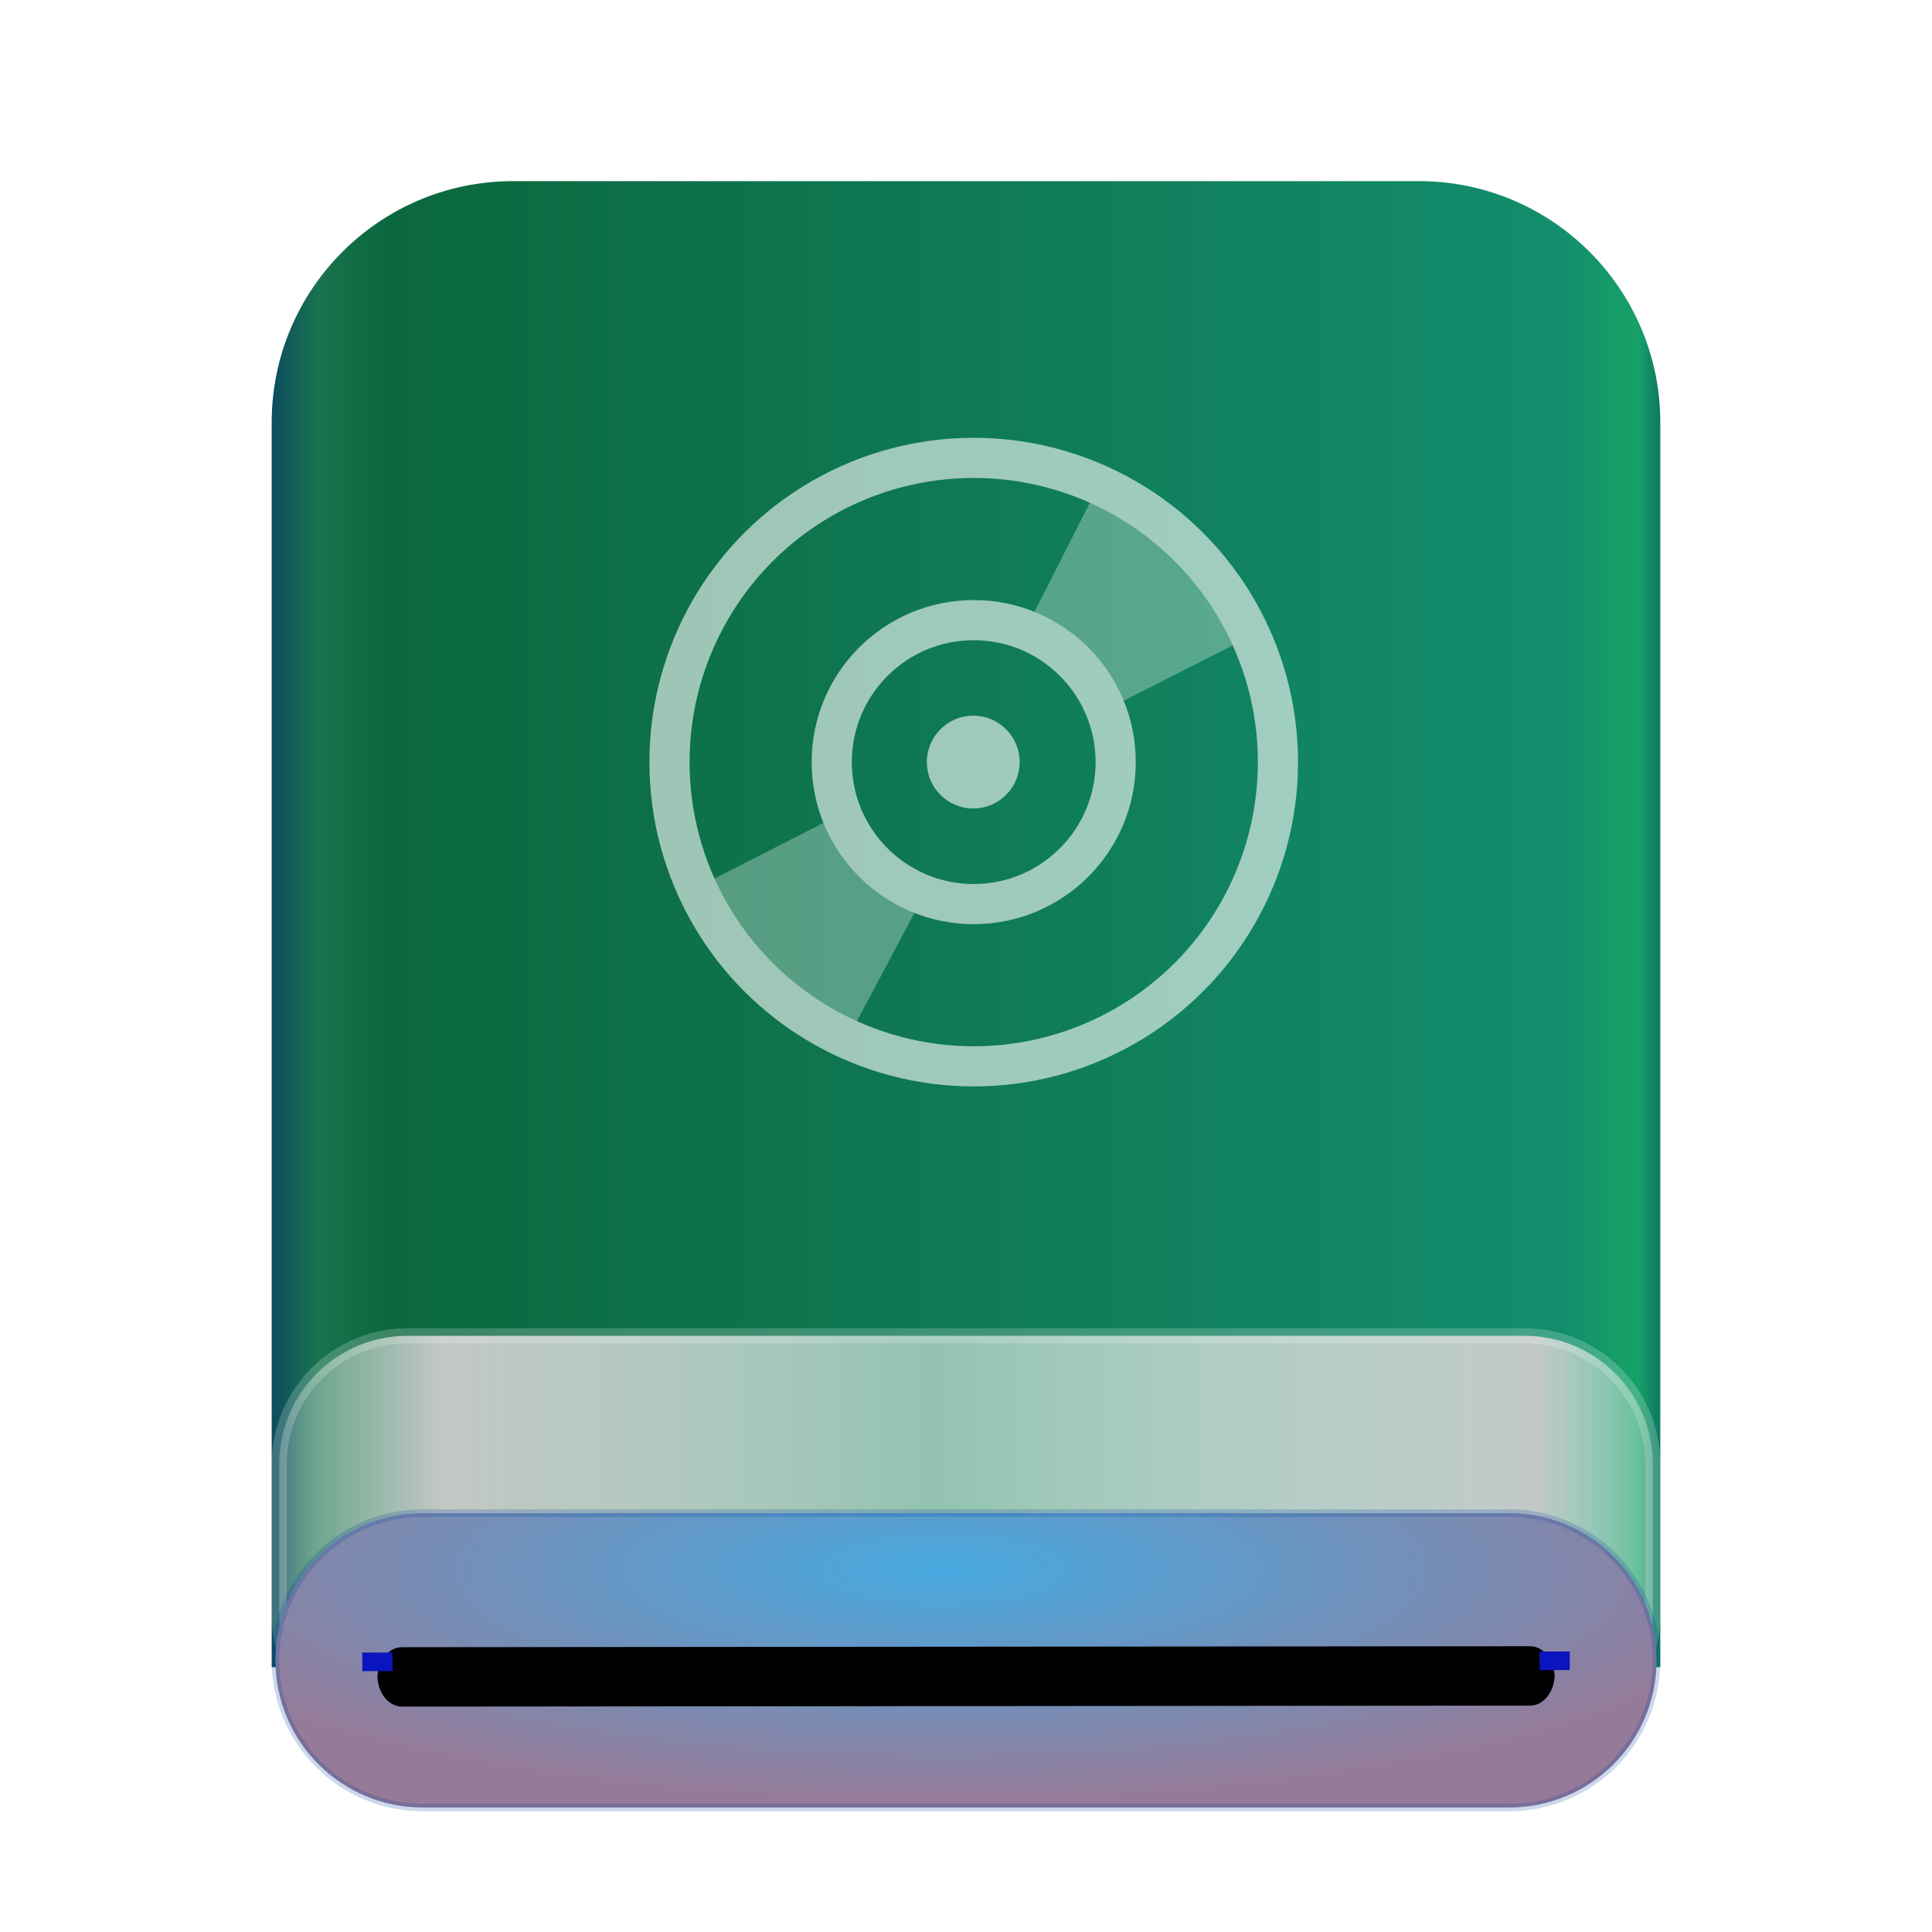 <svg xmlns="http://www.w3.org/2000/svg" xmlns:xlink="http://www.w3.org/1999/xlink" width="256" height="256" viewBox="0 0 256 256">
  <defs>
    <filter id="drive-optical-a" width="133.7%" height="128.7%" x="-16.8%" y="-14.4%" filterUnits="objectBoundingBox">
      <feOffset dy="4" in="SourceAlpha" result="shadowOffsetOuter1"/>
      <feGaussianBlur in="shadowOffsetOuter1" result="shadowBlurOuter1" stdDeviation="6"/>
      <feComposite in="shadowBlurOuter1" in2="SourceAlpha" operator="out" result="shadowBlurOuter1"/>
      <feColorMatrix in="shadowBlurOuter1" result="shadowMatrixOuter1" values="0 0 0 0 0   0 0 0 0 0   0 0 0 0 0  0 0 0 0.2 0"/>
      <feMerge>
        <feMergeNode in="shadowMatrixOuter1"/>
        <feMergeNode in="SourceGraphic"/>
      </feMerge>
    </filter>
    <linearGradient id="drive-optical-b" x1="102.549%" x2="-2.652%" y1="57.682%" y2="57.682%">
      <stop offset="0%" stop-color="#00285D"/>
      <stop offset="4.571%" stop-color="#17A167"/>
      <stop offset="9.931%" stop-color="#138D6D"/>
      <stop offset="88.945%" stop-color="#0B673E"/>
      <stop offset="93.793%" stop-color="#19734E"/>
      <stop offset="100%" stop-color="#002472"/>
    </linearGradient>
    <linearGradient id="drive-optical-c" x1="100%" x2="0%" y1="56.43%" y2="56.43%">
      <stop offset="0%" stop-color="#FFF" stop-opacity=".29"/>
      <stop offset="8.389%" stop-color="#CDCDCD" stop-opacity=".94"/>
      <stop offset="52.356%" stop-color="#FFF" stop-opacity=".55"/>
      <stop offset="88.168%" stop-color="#CDCDCD" stop-opacity=".94"/>
      <stop offset="100%" stop-color="#FFF" stop-opacity=".24"/>
    </linearGradient>
    <radialGradient id="drive-optical-d" cx="48.239%" cy="19.103%" r="78.654%" fx="48.239%" fy="19.103%" gradientTransform="matrix(0 1 -.778 0 .631 -.291)">
      <stop offset="0%" stop-color="#47A9E0"/>
      <stop offset="100%" stop-color="#967B99"/>
    </radialGradient>
    <path id="drive-optical-f" d="M14.006,196.432 C14.003,194.131 15.445,192.265 17.258,192.264 L166.741,192.133 C168.54,192.131 170.002,193.995 170.005,196.295 L170.005,195.834 C170.008,198.134 168.566,200 166.753,200.002 L17.27,200.133 C15.471,200.134 14.009,198.271 14.005,195.971 L14.006,196.432 L14.006,196.432 Z"/>
    <filter id="drive-optical-e" width="101.3%" height="150%" x="-.6%" y="-12.5%" filterUnits="objectBoundingBox">
      <feOffset dy="2" in="SourceAlpha" result="shadowOffsetOuter1"/>
      <feComposite in="shadowOffsetOuter1" in2="SourceAlpha" operator="out" result="shadowOffsetOuter1"/>
      <feColorMatrix in="shadowOffsetOuter1" values="0 0 0 0 1   0 0 0 0 1   0 0 0 0 1  0 0 0 0.1 0"/>
    </filter>
  </defs>
  <g fill="none" fill-rule="evenodd">
    <g filter="url(#drive-optical-a)" transform="translate(36 20)">
      <path fill="url(#drive-optical-b)" d="M-3.48450158e-10,31.993 C-3.48450158e-10,14.324 14.323,4.06657819e-10 31.998,4.06657819e-10 L152.002,4.06657819e-10 C169.674,4.06657819e-10 184,14.32 184,31.993 L184,196.909 L-3.48450158e-10,196.909 L-3.48450158e-10,31.993 Z"/>
      <path fill="url(#drive-optical-c)" stroke="#FFF" stroke-opacity=".2" stroke-width="2" d="M1,170.008 L1,189.992 C1,199.391 8.607,207 17.999,207 L166.001,207 C175.392,207 183,199.387 183,189.992 L183,170.008 C183,160.609 175.393,153 166.001,153 L17.999,153 C8.608,153 1,160.613 1,170.008 Z"/>
      <path fill="url(#drive-optical-d)" stroke="#003D9C" stroke-opacity=".2" d="M0.5,196 C0.5,206.771 9.229,215.5 19.998,215.5 L164.002,215.5 C174.771,215.5 183.5,206.77 183.5,196 C183.5,185.229 174.771,176.5 164.002,176.5 L19.998,176.5 C9.229,176.5 0.5,185.23 0.5,196 Z"/>
      <use fill="#000" filter="url(#drive-optical-e)" xlink:href="#drive-optical-f"/>
      <path fill="#105DBA" stroke="#0A15C0" stroke-linejoin="square" stroke-width="2" d="M168.999,196.067 C169.003,196.142 169.005,196.219 169.005,196.296 L171.005,196.293 L171.005,195.832 L169.005,195.835 C169.005,195.913 169.003,195.99 168.999,196.067 Z M15.012,196.199 C15.008,196.123 15.006,196.047 15.005,195.969 L13.005,195.972 L13.006,196.433 L15.006,196.43 C15.006,196.352 15.008,196.275 15.012,196.199 Z"/>
    </g>
    <g opacity=".6" transform="translate(88 60)">
      <path d="M41.005 4.305C46.375 4.305 51.46 5.487 56.055 7.562L56.125 7.406C51.492 5.305 46.37 4.101 40.962 4.101 20.64 4.101 4.111 20.64 4.111 40.978 4.111 46.386 5.31 51.514 7.412 56.147L7.605 56.061C5.525 51.46 4.337 46.364 4.337 40.984 4.332 20.726 20.752 4.305 41.005 4.305L41.005 4.305zM74.4 25.88C76.491 30.492 77.679 35.593 77.679 40.984 77.679 61.237 61.258 77.657 41.005 77.657 35.603 77.657 30.492 76.459 25.875 74.363L25.789 74.551C30.422 76.652 35.55 77.856 40.957 77.856 61.28 77.856 77.808 61.318 77.808 40.978 77.808 35.571 76.609 30.454 74.513 25.821L74.4 25.88 74.4 25.88z"/>
      <circle cx="40.962" cy="40.978" r="6.149" fill="#FFF"/>
      <path fill="#FFF" d="M60.361 33.115L76.577 24.896C72.659 16.248 65.693 9.293 57.039 5.385L48.944 21.333C54.061 23.752 60.382 33.169 60.361 33.115L60.361 33.115zM22.209 48.482L5.423 57.044C9.325 65.677 16.264 72.621 24.891 76.54L33.566 60.216C28.525 57.829 24.472 53.669 22.209 48.482L22.209 48.482z" opacity=".5"/>
      <path fill="#FFF" d="M60.737,32.239 C60.976,32.798 61.104,33.41 61.301,33.996 C61.109,33.41 60.971,32.803 60.737,32.239 L60.737,32.239 Z"/>
      <circle cx="41.022" cy="40.984" r="40.313" stroke="#FFF" stroke-width="5.32"/>
      <circle cx="41.022" cy="40.984" r="18.813" stroke="#FFF" stroke-width="5.32"/>
    </g>
  </g>
</svg>
